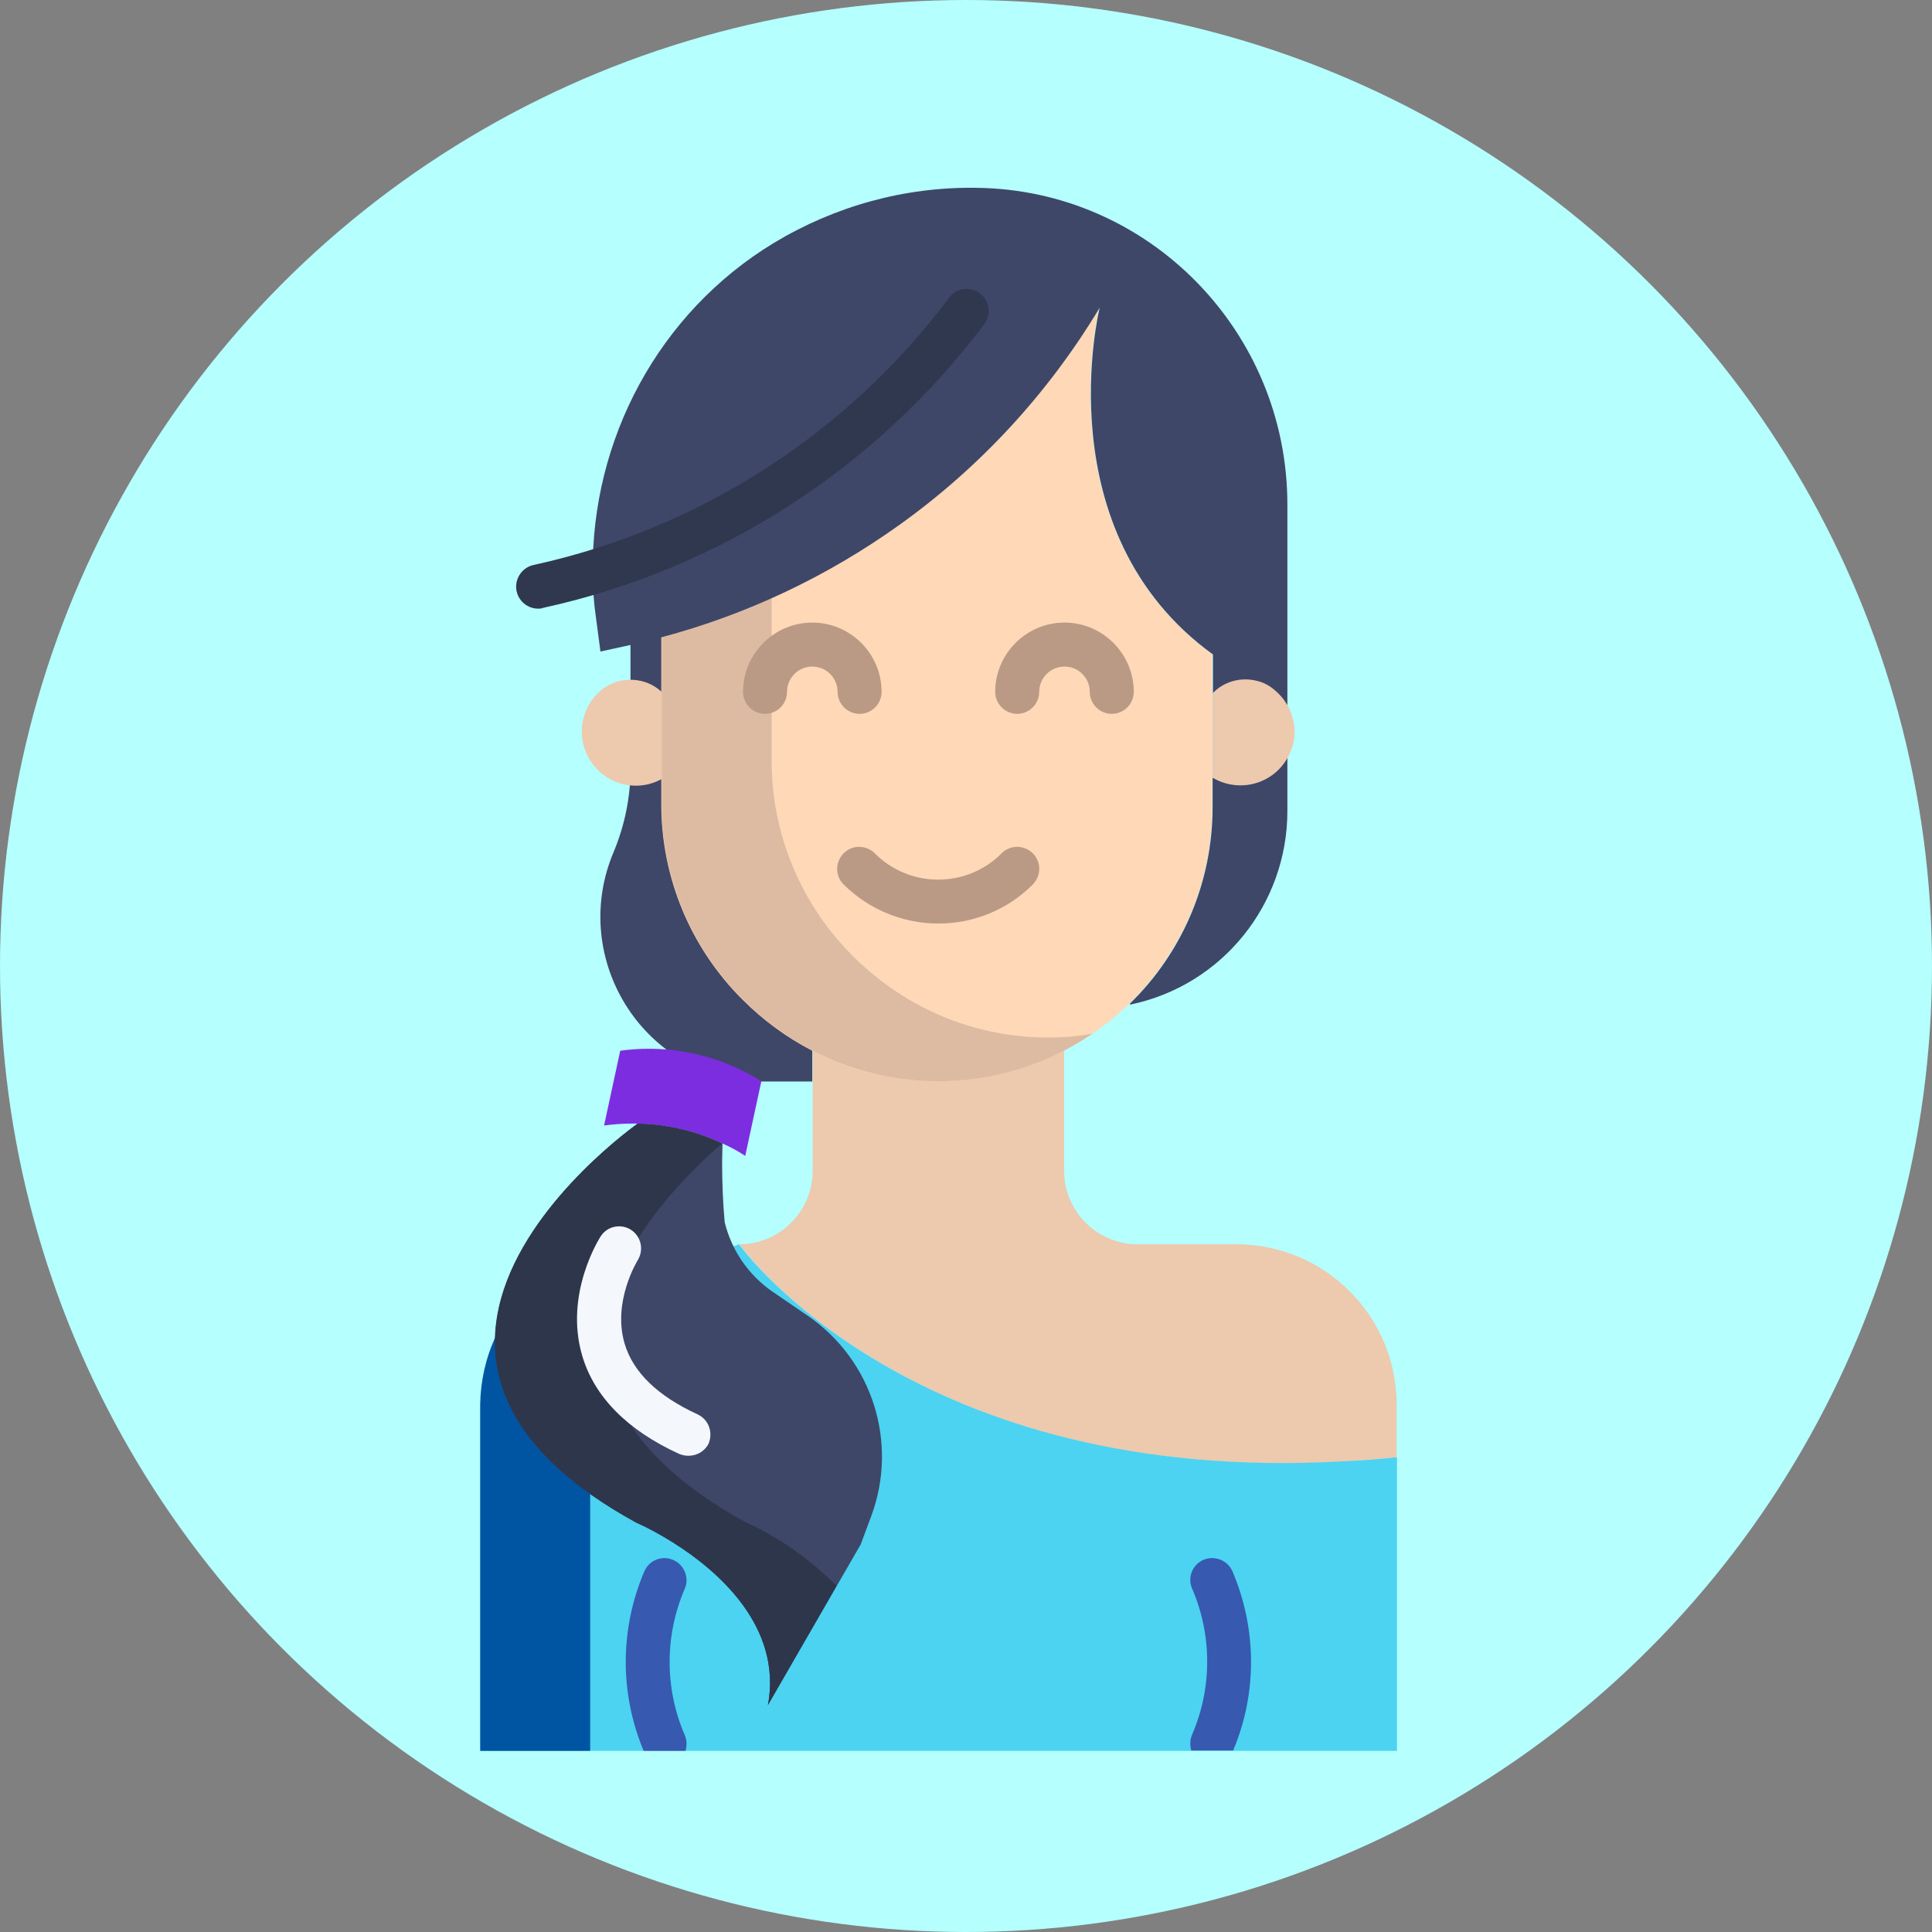 <svg width="61" height="61" viewBox="0 0 61 61" fill="none" xmlns="http://www.w3.org/2000/svg">
<rect x="0" y="0" width="61" height="61" fill="#808080" stroke="none"/>
<circle cx="30.5" cy="30.5" r="30.5" fill="#B5FFFF"/>
<path d="M39.038 39.286H35.913C34.64 39.286 33.598 38.244 33.598 36.971V33.198V33.186H25.659V33.198V36.971C25.659 38.244 24.617 39.286 23.344 39.286C23.344 39.286 29.189 47.549 44.096 46.01V44.343C44.096 41.554 41.827 39.286 39.038 39.286Z" fill="#EDC9AE"/>
<path d="M42.441 46.137C28.899 46.913 23.46 39.459 23.332 39.286L15.636 42.202H15.659C15.347 42.873 15.185 43.603 15.173 44.343V55.28H44.107V46.01C43.54 46.068 42.985 46.114 42.441 46.137Z" fill="#4BD3F1"/>
<path d="M21.955 26.52V19.657H19.907V24.286C19.907 25.177 19.721 26.069 19.374 26.902C18.009 30.131 20.138 33.765 23.552 34.124C23.68 34.135 23.795 34.147 23.923 34.147H25.647V33.198V33.186L21.955 26.52Z" fill="#3E4768"/>
<path d="M22.812 36.103C21.643 35.559 20.347 35.362 19.073 35.536L19.583 33.175C20.856 33.001 22.152 33.198 23.309 33.742C23.564 33.858 23.807 33.997 24.039 34.136L23.529 36.496C23.309 36.346 23.066 36.219 22.812 36.103Z" fill="#7C2DE0"/>
<path d="M19.096 41.045L15.624 42.202H15.648C15.335 42.874 15.173 43.603 15.161 44.343V55.281H18.634V43.186C18.634 42.411 18.807 41.855 19.12 41.161L19.096 41.045Z" fill="#0055A3"/>
<path d="M34.709 9.703C33.089 12.4 30.936 14.738 28.379 16.567C26.11 18.187 23.576 19.391 20.879 20.108V25.397C20.879 27.712 21.805 29.934 23.448 31.566C24.096 32.214 24.837 32.758 25.647 33.175C29.895 35.362 35.126 33.696 37.313 29.448C37.95 28.221 38.274 26.867 38.274 25.49V20.652C32.95 16.787 34.709 9.703 34.709 9.703Z" fill="#FFD8B7"/>
<path d="M33.101 32.758C31.724 32.758 30.358 32.434 29.131 31.798C28.321 31.381 27.58 30.837 26.932 30.189C25.289 28.557 24.363 26.335 24.363 24.02V18.881C23.24 19.379 22.083 19.796 20.891 20.108V25.397C20.891 27.712 21.817 29.934 23.46 31.566C24.108 32.214 24.849 32.758 25.659 33.175C28.483 34.633 31.874 34.425 34.501 32.631C34.038 32.724 33.575 32.758 33.101 32.758Z" fill="#DDBBA2"/>
<path d="M35.103 22.539C34.721 22.539 34.408 22.226 34.408 21.844C34.408 21.404 34.05 21.046 33.61 21.046C33.17 21.046 32.811 21.404 32.811 21.844C32.811 22.226 32.499 22.539 32.117 22.539C31.735 22.539 31.422 22.226 31.422 21.844C31.422 20.64 32.406 19.657 33.61 19.657C34.813 19.657 35.797 20.64 35.797 21.844C35.797 22.226 35.485 22.539 35.103 22.539Z" fill="#BA9A85"/>
<path d="M27.14 22.539C26.758 22.539 26.446 22.226 26.446 21.844C26.446 21.404 26.087 21.046 25.647 21.046C25.207 21.046 24.849 21.404 24.849 21.844C24.849 22.226 24.536 22.539 24.154 22.539C23.772 22.539 23.46 22.226 23.46 21.844C23.46 20.64 24.444 19.657 25.647 19.657C26.851 19.657 27.835 20.64 27.835 21.844C27.835 22.226 27.522 22.539 27.14 22.539Z" fill="#BA9A85"/>
<path d="M29.628 29.159C28.506 29.159 27.441 28.719 26.642 27.932C26.365 27.666 26.365 27.226 26.631 26.948C26.897 26.67 27.337 26.67 27.615 26.936L27.626 26.948C28.726 28.048 30.52 28.048 31.619 26.948C31.885 26.67 32.325 26.67 32.603 26.936C32.881 27.203 32.881 27.642 32.614 27.92L32.603 27.932C31.816 28.719 30.751 29.159 29.628 29.159Z" fill="#BA9A85"/>
<path d="M38.297 24.564H38.286V25.49C38.286 27.828 37.348 30.062 35.67 31.693L35.693 31.717C38.587 31.115 40.647 28.557 40.647 25.606V15.93C40.647 10.479 36.283 5.988 30.821 5.93C28.564 5.896 26.353 6.509 24.42 7.678C20.786 9.889 18.668 13.882 18.715 18.083C18.715 18.569 18.749 19.043 18.819 19.518L18.958 20.571L19.86 20.374C20.208 20.293 20.555 20.212 20.89 20.12C23.587 19.402 26.122 18.199 28.39 16.578C30.948 14.75 33.101 12.412 34.721 9.715C34.721 9.715 32.962 16.798 38.297 20.664" fill="#3E4768"/>
<path d="M16.99 19.217C16.608 19.217 16.296 18.904 16.296 18.522C16.296 18.198 16.527 17.909 16.84 17.84C22.082 16.694 26.747 13.696 29.964 9.402C30.196 9.09 30.624 9.032 30.936 9.264C31.249 9.495 31.307 9.923 31.075 10.236C27.649 14.796 22.707 17.979 17.14 19.194C17.094 19.217 17.036 19.217 16.99 19.217Z" fill="#30384F"/>
<path d="M20.89 21.844V24.599C20.694 24.703 20.485 24.772 20.265 24.796C19.328 24.9 18.495 24.229 18.379 23.291C18.309 22.666 18.587 22.064 19.096 21.705C19.664 21.335 20.404 21.393 20.89 21.844Z" fill="#EDC9AE"/>
<path d="M40.658 22.284C40.762 22.469 40.82 22.666 40.855 22.863C40.913 23.221 40.843 23.592 40.658 23.916C40.207 24.738 39.177 25.038 38.343 24.587C38.332 24.576 38.32 24.576 38.297 24.564H38.286V21.879H38.297C38.656 21.509 39.188 21.37 39.686 21.497C39.848 21.532 39.987 21.601 40.126 21.694C40.346 21.856 40.531 22.052 40.658 22.284Z" fill="#EDC9AE"/>
<path d="M21.62 54.783C20.983 53.313 20.983 51.635 21.62 50.165C21.77 49.818 21.608 49.401 21.249 49.251C20.902 49.1 20.497 49.262 20.346 49.609C19.571 51.415 19.559 53.464 20.323 55.281H21.643C21.689 55.119 21.689 54.945 21.62 54.783Z" fill="#3759AF"/>
<path d="M38.911 49.609C38.76 49.262 38.343 49.1 37.996 49.251C37.649 49.401 37.487 49.806 37.638 50.153C38.274 51.623 38.274 53.301 37.638 54.771C37.568 54.933 37.568 55.107 37.614 55.269H38.934C39.698 53.463 39.686 51.426 38.911 49.609Z" fill="#3759AF"/>
<path d="M25.52 41.554C27.545 42.955 28.367 45.547 27.511 47.862L27.175 48.764L24.247 53.834C24.71 51.334 22.627 49.563 21.238 48.695C20.867 48.464 20.485 48.244 20.08 48.07C16.064 45.859 15.266 43.417 15.763 41.265C16.446 38.221 19.71 35.779 20.138 35.478C21.064 35.501 21.978 35.709 22.812 36.103C22.812 36.3 22.8 36.496 22.8 36.682C22.8 37.318 22.823 37.955 22.881 38.591C23.101 39.482 23.633 40.258 24.386 40.779L25.52 41.554Z" fill="#3E4768"/>
<path d="M26.411 50.072C25.902 49.551 25.323 49.089 24.71 48.695C24.34 48.464 23.957 48.244 23.552 48.07C19.548 45.859 18.738 43.417 19.224 41.265C19.733 39.008 21.677 37.075 22.8 36.103C21.955 35.709 21.052 35.489 20.127 35.478C19.698 35.79 16.435 38.232 15.752 41.265C15.266 43.417 16.064 45.871 20.08 48.07C20.485 48.255 20.867 48.464 21.238 48.695C22.627 49.563 24.71 51.334 24.247 53.834L26.411 50.072Z" fill="#2E364C"/>
<path d="M21.735 45.964C21.631 45.964 21.538 45.941 21.446 45.906C19.802 45.154 18.761 44.1 18.379 42.793C17.812 40.848 18.923 39.101 18.969 39.031C19.177 38.707 19.617 38.626 19.93 38.834C20.242 39.043 20.335 39.459 20.138 39.783C20.127 39.806 19.328 41.091 19.721 42.422C19.988 43.325 20.763 44.077 22.025 44.656C22.372 44.818 22.522 45.223 22.372 45.582C22.256 45.813 22.013 45.964 21.735 45.964Z" fill="#F4F8FC"/>
</svg>
